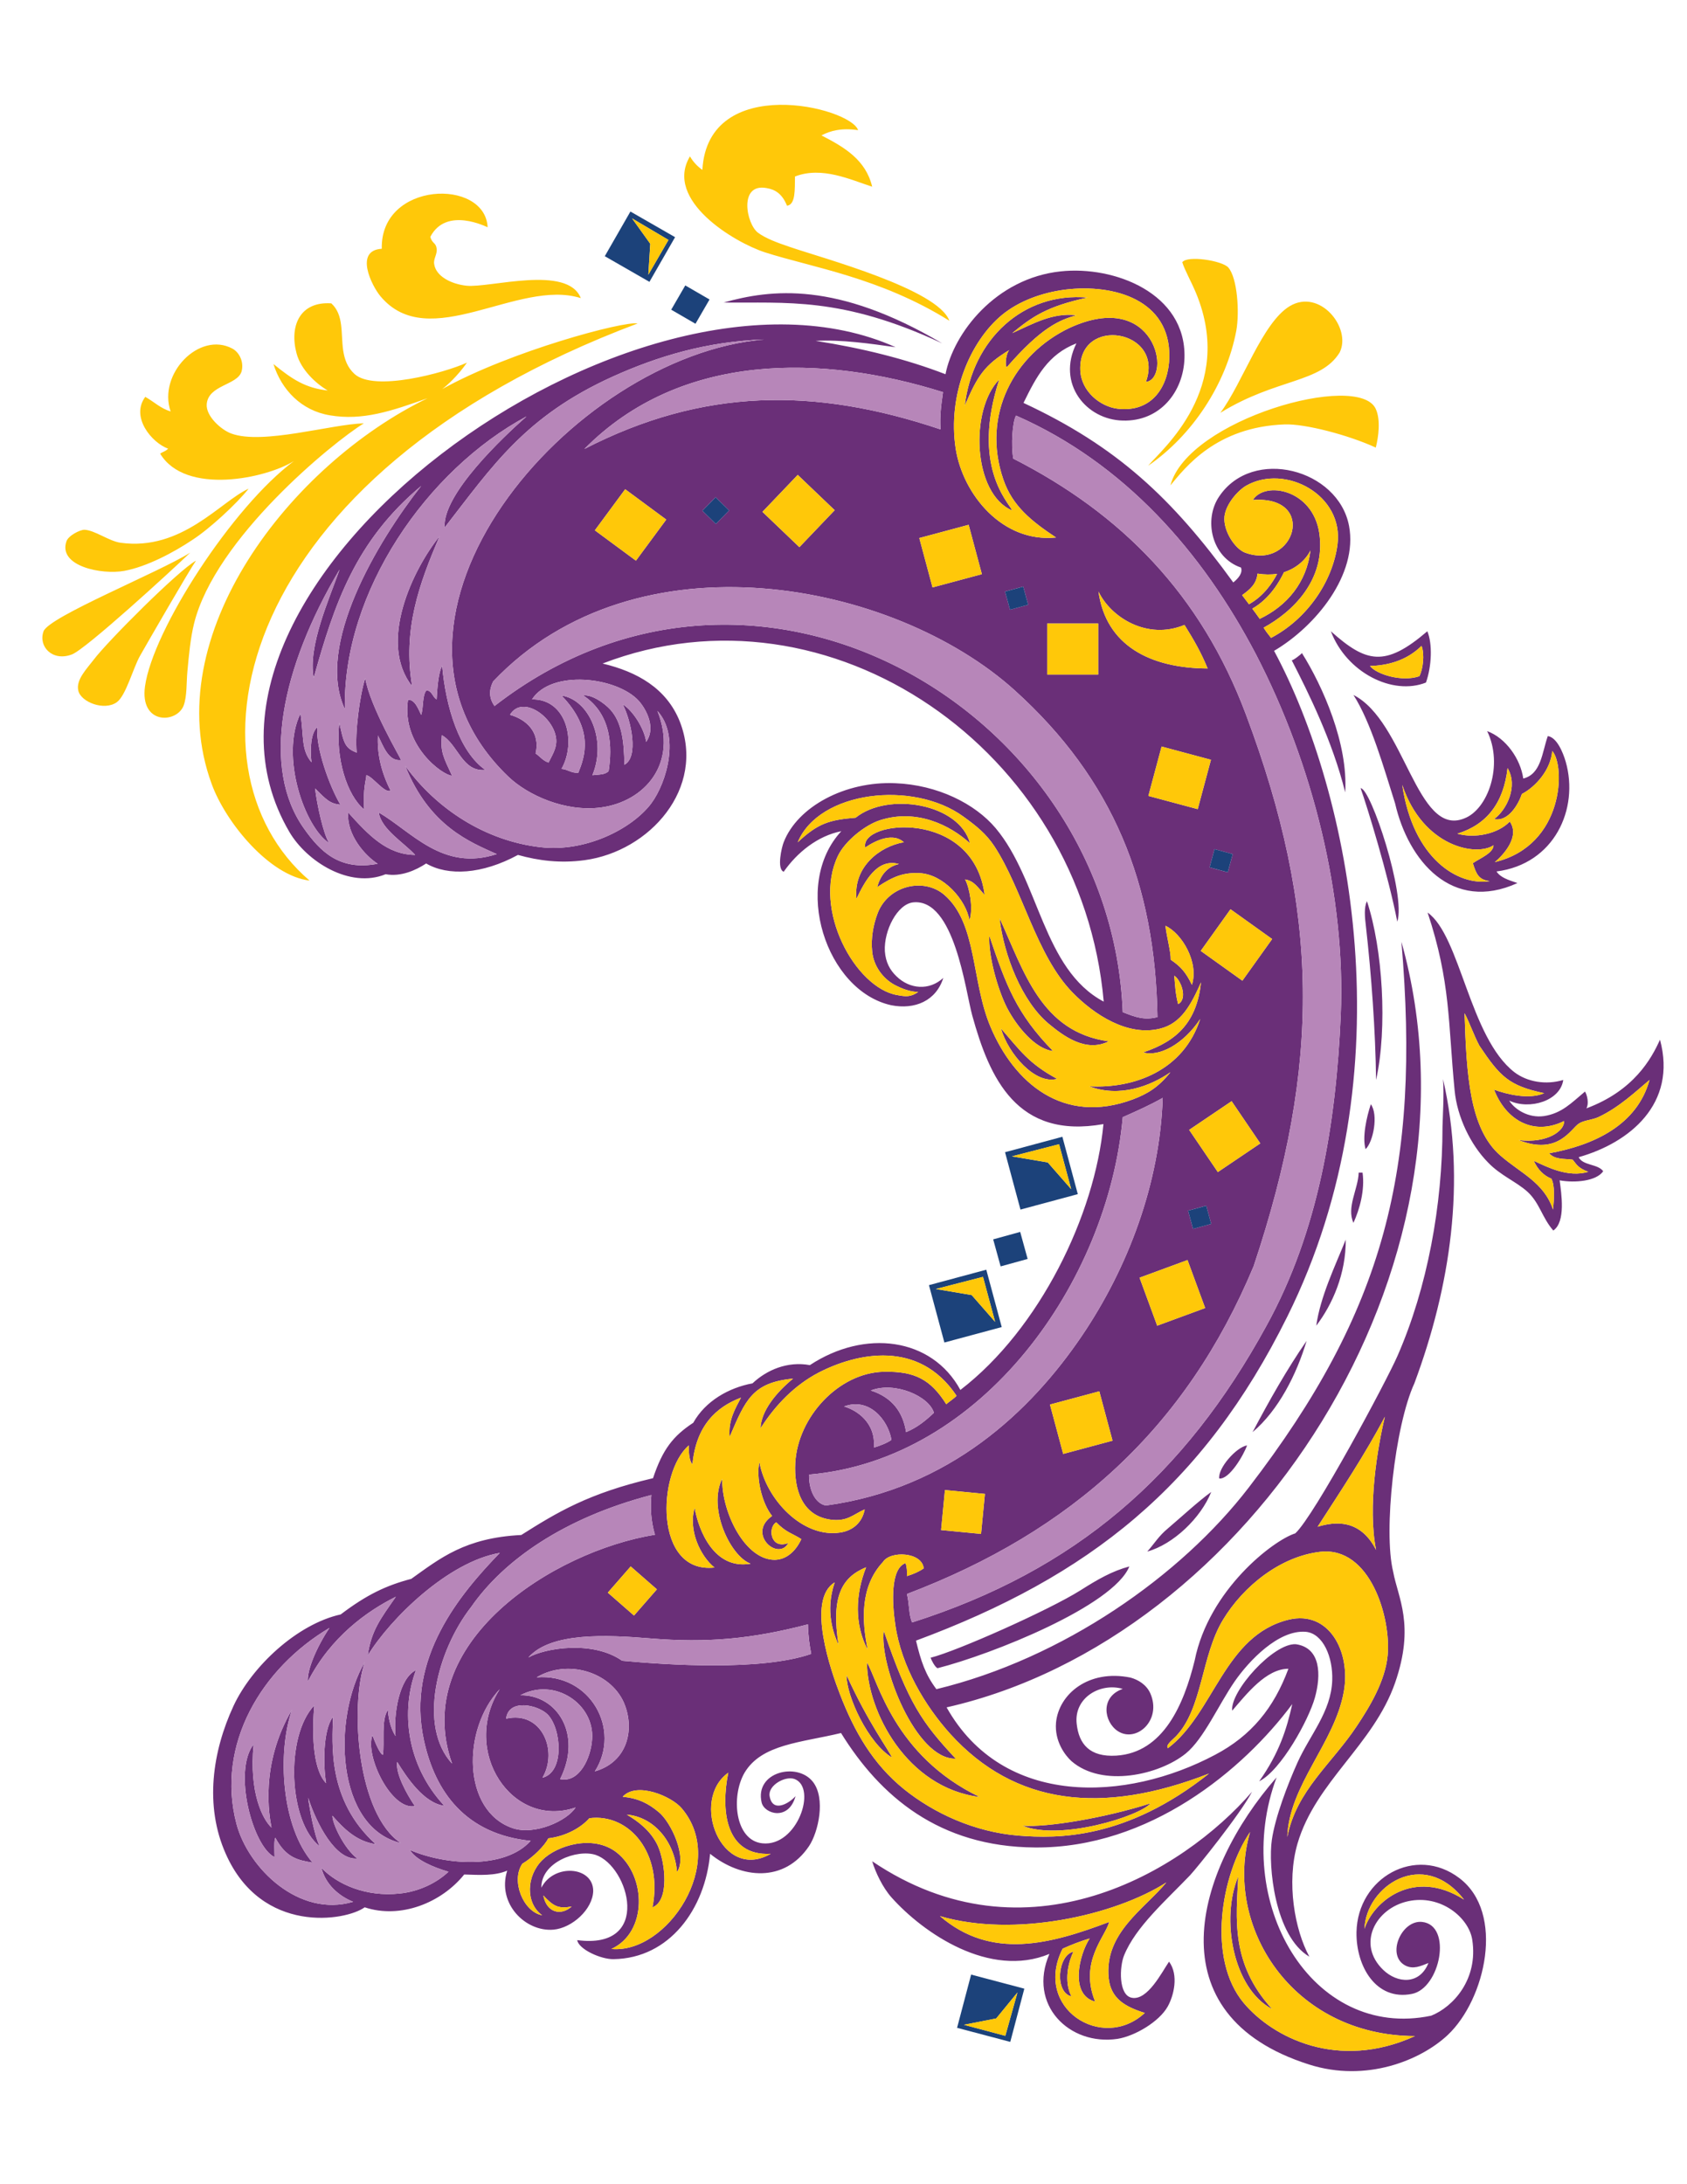<?xml version="1.0" encoding="utf-8"?>
<!-- Generator: Adobe Illustrator 21.1.0, SVG Export Plug-In . SVG Version: 6.00 Build 0)  -->
<svg version="1.1" id="Layer_1" xmlns="http://www.w3.org/2000/svg" xmlns:xlink="http://www.w3.org/1999/xlink" x="0px" y="0px"
	 viewBox="0 0 612 792" enable-background="new 0 0 612 792" xml:space="preserve">
<g>
	<path fill="#6A2F78" d="M492.9,425.2c0.5,0,0.9,0,1.4,0c0.9,6.4-1.1,13.4-3.3,18.2C488.4,437.8,492.7,431.2,492.9,425.2z
		 M160.4,241.4c-1.4,2.5-1.8,8.5-2,12.2c-1.5-0.8-1.6-3.1-3.7-3.3c-1.6,2-1,6.2-1.9,8.9c-0.8-1.4-2.2-5.8-4.8-5.4
		c-2.4,16.5,12.5,27.3,16,27.5c-3.1-6.7-4.3-8.6-3.7-14.7c5.9,3.3,7.3,13.4,15.8,12.6C166.6,272.6,161.7,256.2,160.4,241.4z
		 M159.5,194.4c-9.7,12-22.5,38.6-10,54.4C146.1,228.4,151.9,212,159.5,194.4z M380.3,371.1c5.3,4.4,13.5,10.7,21.9,6.5
		c-24.6-3.4-30.7-25.4-39.6-44.7C364.2,346.6,370.8,363.1,380.3,371.1z M346.7,637.7c-12.2-13.1-17.1-20-26.1-46.4
		C318.9,603.8,332.2,638.1,346.7,637.7z M314.5,602.8c0.1,17.7,14.4,45.5,40.9,48.8C324.2,636.6,318.4,609.1,314.5,602.8z
		 M382,381.1c-13.3-13.6-17-23.8-23.1-41.8c-0.4,7.2,3,19.4,6.4,26.1C368.9,372.3,375.6,380.4,382,381.1z M313.9,307.3
		c4.1-2.8,10.2-5.4,14-1.9c-8.8,1.5-18.4,9-17.2,20.5c2.9-6,7.4-14.9,15.4-12.6c-4.4,1-6.7,4.2-7.9,8.4c5.8-3.9,9.6-5.4,15.4-5.1
		c8.6,0.4,16.8,9.6,18.1,17.1c1.5-4.4-0.1-12.2-1.6-14.8c3.3,0.5,4.6,2.9,7.1,5.6C353.1,293,311.7,297.4,313.9,307.3z M129.4,272.9
		c-4.2-1.6-4.7-3.3-6.3-10.9c-1.5,12.8,2.8,26.5,9,31.5c-0.5-7.7,0.8-10.9,0.8-12.4c2.2,0.3,6.6,6.7,8.8,5.6
		c-3.7-7.3-4.9-13.9-4.6-20c1.9,3.6,3.7,9.5,8.4,8.9c-0.1-0.6-11.3-19.4-13-29.7C130.5,252.2,128.7,265.6,129.4,272.9z M363.1,372.9
		c2.7,9.3,12.5,20.5,20.4,18.3C373.1,385.6,370,380.8,363.1,372.9z M417.4,653.9c-16.6,5.3-37.6,8.8-46.5,8.1
		C384.5,667.6,413.4,658.6,417.4,653.9z M123.5,291.8c-4-6.7-9-20.7-8.4-28.1c-2.3,2-2.7,7.8-2.1,12.7c-3.8-4.6-2.7-8.9-4-17.7
		c-7.5,15.6,1.6,41.3,10.4,47c-2.1-3.3-4.4-13.9-5.1-19.8C118.4,290,119.7,291.4,123.5,291.8z M468.6,239.4
		c6,11.7,14.8,29.3,19.4,47.9c1.1-17.6-8.1-38.4-15.7-50.5C472.1,237.2,469,239.6,468.6,239.4z M482.8,228.9
		c12.8,11.4,19.6,13.2,35,0c1.9,4.5,1.6,12.7-0.5,18.6C505.2,252.3,488.5,243.9,482.8,228.9z M497,241.5c2.3,3,11.6,5.9,17.9,3.7
		c1.3-2.4,2-7.9,0.8-11C510.1,239.7,503.2,241.3,497,241.5z M366.2,126.9c-1,0.7-1.8,5-1,6.3c12.7-14.6,19.1-17.1,25.3-18.9
		c-8.8-1-15.9,3.2-23.3,6.5c7.2-5.9,12.5-9.7,27.4-12.9c-23.5-2.1-41.8,15.3-44.6,39.2C354.6,136.3,357.2,132.3,366.2,126.9z
		 M493.6,285.8c2.3,6.5,10,31.4,13.3,48.4C510.1,324.6,497.3,285.8,493.6,285.8z M367.2,185.1c-1.5-3.2-14.9-16.1-4.7-47.5
		C351.7,148.6,352.9,179.1,367.2,185.1z M341.8,124.5c-38.3-22.6-62.1-19.6-79.3-14.8C284.9,110,305.2,107.4,341.8,124.5z
		 M531.1,296.8c8.7-3.2,14.4-19.4,8.4-31.7c6.8,2.5,12.1,10.1,13.1,17.2c6.5-1.6,6.8-9.4,8.9-15.4c3.3,0.5,5.5,5.9,6.5,9.3
		c4.9,17.1-4.1,37.1-25.1,39.8c1.4,2.2,4.3,3.1,7.6,4.2c-23.7,10.8-39.6-8-44.4-28.9C502,278.4,497.4,262,491,252
		C509.7,261.5,513.9,303.6,531.1,296.8z M528.7,302.3c6.3,1.8,14.7,0.1,19-4.4c3.8,5.4-2.2,12-5.4,14.7
		c25.3-6.1,25.6-35.1,20.8-40.3c-0.5,6.8-6,13-11,15.6c-1.2,3.6-4.9,10.2-10.1,9.1c4.4-3.1,8.9-11.8,4.9-18.5
		C545.5,291.1,539.4,299,528.7,302.3z M508.7,284.6c3.9,26.9,20.4,36.7,31.7,34.9c-3.9-0.5-4.8-2.4-6.1-6.5c2.6-1.8,7.5-3.7,7.5-6.5
		C535.6,310.7,516.2,307.1,508.7,284.6z M495.9,326.8c-1.1,2.1-0.8,5.7-0.4,8.9c2,17.7,3.5,38.2,3.7,55.9
		C503.4,372.7,501.6,344,495.9,326.8z M495.4,416.7c2.8-2.7,4.7-12.5,1.9-16.3C495.8,404.9,494.1,412.4,495.4,416.7z M136.3,668.7
		c-17.8-16-15.7-36.7-15.5-46.2c-3.8,5.1-3.5,18.1-2.5,24.1c-5.3-5.5-5-20-4.3-28.2c-10.7,11.3-9.3,42.4,2,51.1
		c-2.1-4.2-3.8-14.3-4.2-17.6c3.1,9.5,9.9,22.7,17.8,22c-4.8-3.6-9.1-12.8-9-15.5C124.4,662.7,129.1,667.7,136.3,668.7z
		 M150.9,605.6c-6.1,2.9-8.2,16-7.4,23.9c-1.3-1.9-2.5-5.3-2.8-9.4c-2.5,3.4-1.1,12-1.8,16.2c-1.1-0.3-2.9-4.7-3.8-7.1
		c-2.8,7.6,7,27.4,15.4,25.7c-3-4.4-7.1-11.9-6.4-16c3.3,5.3,9.5,14.9,17.1,15.9C147.3,639.9,145.4,620.2,150.9,605.6z M523.3,408.6
		c0.1-4.1,0.6-11.8,0.2-17.3c8.5,37.1,2.6,75.4-10.4,110.3c-7.1,15.4-11.3,53.7-7.7,68.3c1.7,9.4,8,19.3,0.7,40.3
		c-7.9,22.6-28.8,35.8-35.4,58.3c-4.1,14.1-1,31.3,4.3,41c-12.6-7.4-15-33.1-13.6-42.4c1.2-8.2,5.7-20,9.3-28
		c4.5-10,12.2-18.4,12.6-29.8c0.3-8.4-3.3-17-9.6-17.6c-9.9-0.8-20.6,10.5-25.8,18c-5.8,8.4-11.2,20.8-17.7,26.1
		c-9.6,7.8-30.3,12.5-41.5,2.8c-2.2-2-6.2-7.1-5.6-14c1-10.3,11.8-19.4,27-16.3c2.9,0.8,5.8,2.6,7.2,5.7c4.3,9.8-5.1,18.1-11.8,13.7
		c-5-3.3-6.5-12.4,1.8-15.3c-8.1-2.4-17.8,3.2-16.7,12.7c0.8,7.3,4.7,12.1,14.4,11.5c17.1-1.1,24.5-18.7,28.4-34.5
		c5.1-25.6,28.5-43.6,36.5-46.1c6.9-6.3,33.2-55.4,37.1-64.4C517.8,466.9,523.3,437.1,523.3,408.6z M478,553.6
		c6.3-1.9,15.4-2.9,21.2,8.4c-3.1-15.7,0.5-37,3.2-48.3C495.2,527.4,486.2,540.9,478,553.6z M478.9,562.7
		c-14.4,1.7-27.8,12.4-35.2,24.6c-8,13.1-7.4,32.3-17.2,42.4c-1.3,1.3-3.8,3.2-2.8,4.2c16.8-12.7,20.4-40.9,43.8-46.6
		c14.6-3.5,22.6,11.6,20,26.1c-3.3,18.6-19.9,33.9-20.5,52.7c3.3-16.9,16.2-26.6,25.2-40.2c4.6-6.9,10.3-16.2,11.2-25.6
		C504.7,586.7,497.1,560.6,478.9,562.7z M388.7,723.9c-2.3-4.3-1.9-10.7,0.7-16.2C383.7,708.9,382.5,722.5,388.7,723.9z M407.8,709
		c-1.7,4.1-2.1,14.5,2.8,15.4c5.7,1.1,10.9-9.3,13.5-13.1c3.6,4.9,1.7,12.4-0.5,16.3c-3.1,5.5-11.9,10.7-18.2,11.7
		c-17.4,2.6-32.7-12.3-24.7-30.8c-21.7,9-45.8-7.6-57.3-20.5c-3.2-3.6-5.8-9.1-7-13.1c55.8,37.7,112.5,4.1,137.8-25.2
		c-4.3,8.2-20.3,28-22.5,30.3C422.8,689.3,412,698.7,407.8,709z M423.1,682.6c-18.8,12-55.2,20.1-82.1,12.2
		c18.6,16,40,10.2,61.4,2.1c-1.4,5.4-11,14.5-5.1,28.9c-9.3-2.4-5.9-16.9-2-22.9c-3.4,1-6.7,2.3-9.8,3.7
		c-10.9,21.5,14.4,37.6,29.8,23.3c-7-2.2-12.3-5.1-13.1-12.6C400.5,700.9,415.3,692.1,423.1,682.6z M270.1,642.8
		c-5,8.6-3.5,24.6,6.5,25.6c12.6,1.3,19.9-20.1,11.7-23.3c-3.4-1.3-9.8,2.3-9.1,6.2c1,6,6.8,2.9,9.4,0c-2.5,9.1-11.3,6.5-12.3,2.3
		c-2.6-11.1,12.9-14.8,18.6-7.5c4.7,6,2,18.2-1.4,23.3c-9,13.4-24.6,11.9-35.9,2.8c-1.8,20-14.7,37.9-35,38.2
		c-4.6,0.1-12.7-3.6-13.2-6.9c27.4,3.6,18.8-26.8,6.7-30.9c-6.8-2.2-19.9,2.7-19.7,11.9c4.4-8.8,18.8-7.9,18.8,1.2
		c-0.2,6.7-7.7,13.4-14.4,14c-10.1,0.9-20.6-9.4-16.8-21.4c-4.4,1.9-9.8,1.6-15.6,1.4c-8.3,10.3-23.1,16.2-36.1,11.9
		c-6.9,5-37.4,10-50.4-19.4c-7.8-17.5-4.8-37.2,2.8-53.6c6.7-14.4,23.1-29.7,38.9-33.2c9.5-7.2,16.5-10.5,25.6-12.9
		c10.4-7.4,19.5-14.9,39.9-15.9c13-8.2,24.3-15.1,47.8-20.6c3.5-10.5,7.3-15.3,14.6-20.1c4.4-7.9,12.9-12.7,21.5-14.3
		c5.1-4.8,12.6-8.1,20.8-6.6c19.9-13.1,44.2-10.1,54.6,9c28.8-22.1,48.8-63.5,51.9-96.4c-31.4,5.6-41.3-16.6-47.6-39.4
		c-2.5-9.1-6.5-42.5-21.4-41c-5.8,0.6-10.7,10.3-10.3,17.7c0.3,4.1,1.9,6.9,4.2,9.1c4.8,4.7,11.9,5.3,17,0.6
		c-2.6,8.3-10.3,11.6-18.9,9.9c-23.6-5.2-36.2-43.6-18.1-63.1c-8.6,1.7-16,7.7-20.9,14.7c-2.6-1-0.7-9,0-10.7
		c5-12.9,22.3-22.2,40.5-21.4c15.3,0.6,28.9,7.4,36.4,16.3c15.8,18.8,17.1,51.2,39.2,62.9c-8-91.2-99.4-154.3-181.8-122.6
		c12.6,3,23.2,9,28,21c9.5,24.2-10.9,47.1-34.5,50.3c-8.8,1.2-16.7,0.2-24.2-1.9c-13.1,7.1-25.4,7.7-33.3,3.1
		c-3.8,2.5-9.2,4.9-14.7,3.9c-13,5.3-28.6-4.6-34.9-15.3C53,213.1,230.4,83.6,324.9,125.9c-9.2-1.3-19.6-2.8-29-2.3
		c16.7,2.6,32.9,6.6,47.1,12.1c2.9-14.9,18.2-34.8,41.8-37.3c19.4-2.1,45.5,7.9,44.9,31.3c-0.3,12.4-8.9,23.2-22.4,22.8
		c-13.2-0.3-24.1-13.3-16.8-28c-10.3,4-14.5,12-19.2,21.6c33.9,15.8,53.9,34.5,76.1,65.1c1.9-1.5,3.5-3.5,2.8-5.4
		c-10.6-3.6-13.7-17.3-7.9-25.8c12.2-18.1,43.2-9.9,47.1,10.7c3.3,17.6-12.1,36.4-27.2,45.3c27.6,51.2,48.8,152.9,4.8,241.4
		c-30.5,61.5-71.9,94.2-134.7,117.5c1.8,7.5,3.4,12.3,7.4,17.6c45.9-11.1,88.7-41.1,113.3-73.1c49.4-64.2,62.4-115.7,55.4-197.9
		c33.2,118.4-55.1,252.7-165,277.6c20.5,36.4,65.2,34.3,97.4,17.2c13.1-6.9,21.3-16.9,26.6-31.2c-8.1,0-15.2,9.2-20.4,15.2
		c-0.8-7,15-24.6,23.1-24.1c9.1,1.3,9.2,11.2,6.9,19.4c-2.2,7.9-12.2,26.3-20.2,30.3c7.3-10.3,10-19,12-28
		c-17.7,23.8-51.8,52.3-93.3,52c-34.9-0.2-56.3-18.7-70.4-41.5C290.6,631.9,276.3,632.4,270.1,642.8z M215.8,642.3
		c12.2-3.5,14.6-15.8,10.4-25.2c-5-10.8-20.2-15.6-31.5-8.9C214.1,606.7,225.5,627.1,215.8,642.3z M181.3,612.5
		c-13.8,14.6-13.6,44.2,4.7,50.4c8,2.7,19.8-2.7,22.8-7.5C185.8,663.3,167,635,181.3,612.5z M196.8,644.6c8.1-2,6.9-17.9,1.8-23
		c-3.5-3.4-14.1-5.8-15,1.6C196.4,620.2,202.6,634.7,196.8,644.6z M214.8,630.6c0.9-12.7-13.6-22.5-26-15.9
		c13.2-0.2,22.6,14.1,14.4,30.4C210.1,646.6,214.4,637.5,214.8,630.6z M294.3,599.7c-0.6-3-1.1-6.2-1.2-10.7
		c-20.3,5.3-36.5,6.8-57.2,5.1c-15.9-1.3-36.1-2.3-44.2,6.9c6-3.4,23.3-6.3,34,1.2C241.9,603.7,276.2,606,294.3,599.7z M324.8,589.2
		c-1.2-7.9-1.8-20.5,3.7-22.4c0.5,1.3,0.6,2.9,0.5,4.7c2.3-0.7,4.4-1.6,6.1-2.8c-0.6-6-12.2-6.5-14.8-2.3
		c-8.3,8.9-7.7,21.2-5.5,31.9c-4.9-9.4-4.5-20.1-0.6-30c-9,3.7-12.7,10.8-10,28.2c-1.7-3.9-5-12.1-1.4-22.7
		c-10.5,6.3-1.1,32.8,1.9,40.5c5.2,13.5,11.9,25.3,23.3,34.5c10.7,8.6,25.4,15.5,41.5,16.8c14,1.1,38.9,1.5,69.1-22.5
		c-38.9,15.2-70.4,11.4-93.8-14.3C335.6,618.6,327,604.3,324.8,589.2z M451.7,200.4c18,6.6,26.4-20.8,2.8-19.1
		c4.4-7,21.7-3.9,24.1,12c2.5,17.1-9.9,28.7-20.2,34.3c0.7,1.1,1.1,1.7,2.7,3.7c13-6.8,22.3-20.3,24.1-33.8
		c2.4-18.1-19-29.4-33.1-21.4c-3.1,1.8-7.4,6.7-7.9,11.2C443.7,192.5,448,199,451.7,200.4z M454.3,220.7c1,1.3,1.9,2.6,2.7,3.7
		c9.9-4.7,17-13.2,18.4-24.8c-1.8,3.6-5.3,6.5-9.6,7.9C464.3,210.6,460.8,217,454.3,220.7z M463.3,208.1c-2.2,0.3-4.6,0.3-7.1-0.1
		c-0.4,3.8-2.8,5.8-5.6,7.8c0.7,0.9,1.6,2.1,2.5,3.3C458.5,216.1,461.7,211.2,463.3,208.1z M368.6,150.7c-1.3,2.2-1.9,10.7-1,15.6
		c39.3,20,68.1,49.3,84.4,92.8c26.8,71.4,27.3,126.6,2.8,200c-24.5,58.7-66,96.2-125.8,118.9c0.9,3.2,0.6,7.5,1.9,10.3
		c59.3-18.9,98.8-53.2,128.5-107.5c19-34.4,25.3-73.7,27-112.8c1.8-42.7-10-90.7-30.7-130.6C436.2,200.1,407.8,167.9,368.6,150.7z
		 M355.9,556.2l1.4-14.5l-14.5-1.4l-1.4,14.5L355.9,556.2z M385.7,527.2l17.9-4.8l-4.8-17.9l-17.9,4.8L385.7,527.2z M432.4,357.1
		c2.6-8.2-3.7-18.7-9.6-21.4c0.4,3.9,2,9.5,1.9,12.3C428.4,350.5,430.2,352.6,432.4,357.1z M426,353.8c0.3,3.6,0.4,6.5,1.4,10.3
		C431,362.2,428.4,355.3,426,353.8z M434.5,293.4l4.8-17.9l-17.9-4.8l-4.8,17.9L434.5,293.4z M438.1,242.4
		c-2.5-6.1-5.1-10.5-8.4-15.8c-13.5,5.6-26.7-2.7-31.2-12.1C401.2,234.1,417.3,242.3,438.1,242.4z M438.8,314.5l6.6,1.8l1.8-6.6
		l-6.6-1.8L438.8,314.5z M435.6,344.8l15.1,10.8l10.8-15.1l-15.1-10.8L435.6,344.8z M446.8,399.3l-15.4,10.4l10.4,15.3l15.4-10.4
		L446.8,399.3z M431,439l1.8,6.6l6.6-1.8l-1.8-6.6L431,439z M430.8,456.9l-17.4,6.4l6.4,17.4l17.4-6.4L430.8,456.9z M346.7,162.7
		c2.6,16.6,17,34.2,36.4,32.2c-8.9-5.9-15.8-11.4-19.1-21c-8.1-23.5,4-45.5,24-55c31.3-14.4,37.2,18.4,27.7,19.6
		c6.9-19-24.5-24.2-23.8-4.3c0.3,7.7,7.2,13.2,13.5,14c12.8,1.5,18.6-8.4,18.8-18.7c0.4-20.8-20.1-26.6-37.6-24.5
		c-8.7,1.1-17,4.2-23.1,9.2C351.9,123.8,343.7,143.2,346.7,162.7z M379.9,226.1v18.5h18.5v-18.5H379.9z M371.2,212.7l-6.6,1.8
		l1.8,6.6l6.6-1.8L371.2,212.7z M333.5,195.1l4.8,17.9l17.9-4.8l-4.8-17.9L333.5,195.1z M212,162.8c43-22.1,83.4-22.5,129.2-7.1
		c-0.3-5,0.2-8.5,0.9-13.5C298.5,128.5,247,127.4,212,162.8z M289.4,172.2l-12.8,13.4l13.4,12.8l12.8-13.4L289.4,172.2z
		 M259.6,180.3l-4.8,4.9l4.9,4.8l4.8-4.9L259.6,180.3z M226.8,177.4l-11,14.9l14.9,11l11-14.9L226.8,177.4z M238.5,257.8
		c7.6,19.1-4.7,32.9-20.5,35c-12.9,1.7-26.5-4.4-33.6-11.2C125,224.7,207.2,129,277.2,123.1c-20.6,0.7-38.4,6-55,13.5
		c-31.7,14.4-43.5,32.3-60.9,54.7c-0.9-12,21.2-32.8,29.7-40.3c-36.1,19.4-66.7,63.5-65.9,106.1c-10.8-22.9,11.8-60.7,27.7-80.9
		c-23.9,20-31.5,42.8-39,69.6c-2.2-11.4,5.7-28.7,9.4-39.3c-21.2,35.6-28.7,72-12.8,94.1c5.7,8,12.7,15.3,26.6,12.6
		c-4.5-2.9-11.3-10.4-10.7-18.6c7.3,8.1,14,15.3,24.3,15.4c-4-4.4-12.3-9.3-13.2-15.4c12,7,23.2,21.5,42.8,15.1
		c-9.5-4.3-24.4-10-33.2-32c11.4,15.7,29.1,27.2,49.1,29.5c16.3,1.9,33.1-6.6,40.1-15.8C242.1,283.5,246.6,266.6,238.5,257.8z
		 M194.3,273.2c1.6,1.1,2.7,2.7,4.7,3.3c1.3-2.6,2.7-4.8,2.8-7.5c0.2-8.4-12.2-17.5-16.8-9.8C190.8,260.8,196.1,265.4,194.3,273.2z
		 M193,253.6c12.6-0.2,16.2,15.5,10.7,25.2c2.4,0.2,3.5,1.6,6.1,1.4c2.3-5.7,5.9-15.6-6.1-28c10,1.5,16.5,16.1,11.2,28.9
		c2.5-0.3,4.5-0.1,5.9-1.5c1.3-8.5,1.2-20.6-9.2-27.4c3-0.5,7.6,2.7,9.8,5.1c4.2,4.6,5,11.6,5.1,20c5.3-2.7,2.5-16-0.6-21.9
		c3.7,2.2,7.9,8.9,8.5,13.6c3.5-4.8,0.4-11.4-2.7-14.9C223.7,245.4,200,242.7,193,253.6z M407.3,367c4.7,1.9,8,3,12.6,1.8
		c-0.8-48.3-16.1-86.2-51.7-118.4c-43.9-39.7-137.4-58-189.3-3.3c-1.4,2.8-1.7,5.8,0.5,8.9C274.8,181.9,403.1,258,407.3,367z
		 M411.1,398.6c5.2-2,9.1-4.3,13.5-9.8c-7.2,5-18.4,9.3-29.5,5.1c16.5,0.9,34.3-5.8,40.3-24.4c-6.2,9.3-15,13.8-20.7,12.1
		c12.7-4.2,19.5-11.4,21-25.4c-3.6,8-7.1,14.9-14.9,16.8c-11.7,2.9-23.9-5.1-31.7-13.1c-13.2-13.5-18.1-37.4-28.4-53.1
		c-3-4.5-6.5-7.3-11.2-10.7c-18.3-13.3-52.4-9.3-60.1,9.3c7.3-6.8,11.3-8.1,21-8.9c11.8-9.5,37.7-5.1,41.5,9.3
		c-7.3-6.7-19.5-12.6-32.6-8.4c-5.4,1.7-12.7,7.5-15.3,12.9c-9.4,19.5,6.4,47.9,21.4,50.5c3.2,0.6,4.9,0.8,7.7-1.1
		c-3.1-0.1-5.9-1.2-8.6-2.6c-4.2-2.3-7.6-6.8-8.1-12.1c-0.5-4.8,0.4-9.7,2-13.9c3.9-10.1,16.8-13,24.2-6.6c12,10.4,9.7,31.4,16.8,48
		C367.8,392.3,385.5,408.2,411.1,398.6z M293.5,534.7c-0.1,5.7,2.3,10.5,6.1,11.2c44.9-6.1,74.4-34.3,92.8-61.4
		c16.9-24.9,28.4-55.6,29.4-86.4c-4.8,2.7-9.3,4.7-14.5,7C402,464.8,356.4,529.3,293.5,534.7z M306.2,510
		c4.6,1.3,11.6,5.9,10.8,14.9c2.1-0.6,4.9-1.7,6.4-2.8C322.1,514.7,315.2,506.6,306.2,510z M328.7,519.3c4.1-1.7,7.1-4.2,10.1-7
		c-1.7-6-14.2-11.5-22.9-8.1C323.7,506.7,327.6,512.1,328.7,519.3z M259.2,568.4c-5.1-4.1-9.6-13.5-7.2-21.6c1.4,8,7,22.5,20.3,20.2
		c-7.4-2.7-15.6-20.2-10.3-30.8c-0.2,12.4,8.4,29.5,19.1,29.4c4.3-0.1,7.6-3.2,9.6-7.5c-3.2-2.1-5.4-2.3-9.1-6.1
		c-3.2,1.9-2.1,10,4.4,7.5c-3.7,6.8-15.2-3.4-5.9-9.8c-3.8-4.7-5.9-14.2-4.6-19.5c2.4,13.5,15.7,27.6,29.3,25.5
		c4.6-0.7,8-3.6,8.9-8.4c-4.3,1.9-6.4,4.6-12.6,3.7c-10.1-1.5-13.1-10.9-12.6-20.5c0.9-16.7,15.8-32.8,32.2-33.1
		c11.2-0.2,16.9,2.8,22.6,11.8c0.5-0.6,3-2.2,3.7-3.1c-13.7-20.5-36.2-15.5-50-8.4c-8.6,4.5-15.6,11.6-21.1,20.2
		c0.2-6.3,5.7-13,11.8-18c-14.8,1.4-17.3,7.8-23,21.1c-0.6-6.1,2.2-10.5,4.1-14.2c-9,3.4-16.3,10.2-17.6,24.2
		c-1-1.1-1.4-3.5-1.3-6.9C238.4,533.9,237.2,570.8,259.2,568.4z M238.3,576.3l-9.5-8.3l-8.3,9.5l9.5,8.3L238.3,576.3z M171,582.6
		c-12.6,16.1-19.4,43.4-7,56.9c-15.4-43.8,36.6-77,73.6-83c-1.5-5.1-1.7-9.7-1.3-14.4C204.5,550.4,182.7,565.8,171,582.6z
		 M192.5,667.5c-23.5-2.4-34.6-17.6-38.7-36.4c-6.6-29.9,13.3-53.3,27.5-68c-18.7,3.2-39.7,23.8-47.9,37.2
		c1.3-9.2,4.8-13.5,10.2-21.3c-10.3,5.1-23.6,14.5-31.9,30.7c-0.4-3.9,3-12.2,7.8-19.4c-24.6,14.6-41.3,42.3-33.7,71.1
		c4.3,16.1,22.7,34,42.3,28.2c-5.2-2.1-10-6.3-11.5-12.3c5.8,6,16.1,10.6,28.4,9.3c7-0.7,13.5-3.9,17.7-7.9
		c-5.5-1.6-11.9-4.3-14-7.9C161.6,676.4,183.2,677.9,192.5,667.5z M197.1,687.3c1.2,6.3,6.4,7.5,10.3,4
		C202.4,692.3,200.6,691,197.1,687.3z M247.3,655.7c-3.6-4.3-16.3-9.8-21.4-4.2c5.8,0.6,9.4,2.5,13.1,5.6
		c4.4,3.6,10.4,16.3,6.6,21.7c-0.9-11.2-8.5-20-18.2-20.8c3.9,2.3,8.6,5.7,11.2,11.2c2.8,6.2,4.3,20.1-1.9,22.4
		c3.9-19.5-8.4-34.2-22.9-32.3c-2.9,3.3-8.3,6.5-14.9,7.3c-1.3,2.7-5.7,7-9.4,9.2c-4.2,6,0.2,17.4,7.2,18.7c-6.1-4.4-5.8-14.2,0-20
		c5.4-5.4,18.5-9.4,27-2.8c10.9,8.6,11.2,29-1.9,35C242,708.6,264.1,675.4,247.3,655.7z M264.2,642.8c-14,9.9-2.5,39.7,15.4,29.4
		C262.9,673.1,261.5,656,264.2,642.8z M416.2,562.6c9.4-2.6,19.4-12.1,23.2-21.6c-4.5,3.2-11.1,9.3-15.7,13.2
		C420.3,557,418.8,559.7,416.2,562.6z M340.1,604.9c19.7-5,63.8-22.6,69.6-36.9c-6.3,1.7-11.5,4.7-17.8,8.7
		c-11.3,7.1-44.7,22-54.3,24.4C337.9,602,339.1,604.4,340.1,604.9z M477.5,480.7c5.9-7.7,10.8-18.9,10.7-31.2
		C484.3,459.2,479,470.1,477.5,480.7z M474,486.2c-7.2,10.4-13.5,21.6-19.6,33.1C463.8,511.4,470.4,498.3,474,486.2z M442.3,536.1
		c3.6,0.5,8.9-8.5,10.1-12C448.4,524.8,441.8,532.4,442.3,536.1z M525.2,737.9c-9.8,9.2-29.6,17.3-50.3,10.7
		c-56.5-17.9-41.5-70.2-11.8-104.1c-16.7,44.9,12.7,95.5,56.1,86.4c8-3.2,17.1-13.2,14.9-27.5c-1.2-8-11.4-16.6-23.3-14
		s-18.7,15.6-9,24.9c5.1,4.9,13.2,5.5,16.4-2.5c-2.8,1.1-5.5,2.4-8.4,0.9c-7-3.7-1.4-16.6,6.1-15.8c11.1,1.2,6.6,24.1-3.7,26.1
		c-13,2.6-20.3-10-20.1-22.4c0.4-19.8,21.5-31.6,37.3-19.6C546.1,693.6,538.9,725,525.2,737.9z M531.1,688.8
		c-14.8-19-35.6-4.8-36.1,10.6C498.1,689.7,512.7,677.1,531.1,688.8z M513.3,738.3c-44.7-0.2-69.7-40.1-59.8-74
		c-10.6,15.6-15.7,46-2.3,62C461.7,738.8,485.4,751,513.3,738.3z M449.2,680.4c-6.4,15.2-2,40.6,12.3,48.1
		C446.3,711.9,448.5,695.5,449.2,680.4z M105.9,620c-11.7,19.9-8.2,38.6-7.4,42.7c-3.2-3-8.2-12.6-6.5-30.2
		c-7.6,9.8-0.3,37.1,7.6,40.9c0-1.8-0.3-6.3,0.3-7c3.9,7.3,8.2,8.1,13.5,9C102.1,662.4,100.5,635.7,105.9,620z M323.6,637.3
		c-1.4-3.1-8.5-12.4-16.5-29.9C307,614.9,314.9,632.1,323.6,637.3z M132.3,602.7c-11.9,20.6-10.4,60,13.1,65.6
		C129.6,657.8,126.9,619.1,132.3,602.7z M572.7,419.6c1.5,3.1,7,2.4,8.9,5.1c-2.5,3.6-10.2,4.3-15.8,3.3c0.6,4.7,2.3,15-2.3,18.2
		c-4.1-4.7-4.9-9.9-9.3-14c-4.2-3.8-9.8-5.9-14.4-10.7c-6.3-6.4-11.2-16.5-12.1-26.1c-2.4-24.6-1.4-39.2-9.8-64.5
		c11.9,8.4,15.2,45.3,31.5,57.9c4.6,3.5,11.4,4.7,17.7,2.8c-1,7.5-12.1,11-19.6,7.5c2,3.2,7,6.4,12.6,5.6c6.5-1,10-4.8,14.9-8.9
		c0.8,1.3,1.5,4.4,0.5,6.1c17.2-6.4,23.6-18,26.7-24.9C608.5,400.3,591.1,414.4,572.7,419.6z M598.4,391.6
		c-4.8,4-10.9,9.9-18.6,13.5c-2.2,1-5.2,1.1-7,2.3c-2.9,1.8-7.5,11.7-21.9,6c10.6,1.3,16.8-3.5,16.5-6.9c-10.9,5.4-21-0.1-25.4-11.4
		c4.6,1.7,12.7,3.7,18.2,1.3c-12.8-2.7-16-6-23.5-17.2c-2-3.7-3.4-8-5.4-11.8c0.7,22.3,1.8,41.9,13,51.6c7.3,6.4,15.8,9.7,19.1,19.6
		c0.4-3.9,0.7-8.7-0.6-11.2c-2.7-1.1-4.9-3.2-6.4-6.5c4.9,2.3,12.5,6.2,19.8,4c-4-1.4-4.5-3.1-5.7-4.4c-2.8-0.4-6.4,0.1-8.5-2.3
		C578.4,415.2,593.9,407.9,598.4,391.6z"/>
	<path fill="#B786B9" d="M323.4,522.1c-1.5,1.1-4.3,2.2-6.4,2.8c0.8-9-6.2-13.6-10.8-14.9C315.2,506.6,322.1,514.7,323.4,522.1z
		 M299.6,545.9c44.9-6.1,74.4-34.3,92.8-61.4c16.9-24.9,28.4-55.6,29.4-86.4c-4.8,2.7-9.3,4.7-14.5,7
		c-5.3,59.7-50.9,124.2-113.8,129.6C293.4,540.4,295.8,545.2,299.6,545.9z M328.7,519.3c4.1-1.7,7.1-4.2,10.1-7
		c-1.7-6-14.2-11.5-22.9-8.1C323.7,506.7,327.6,512.1,328.7,519.3z M171,582.6c-12.6,16.1-19.4,43.4-7,56.9
		c-15.4-43.8,36.6-77,73.6-83c-1.5-5.1-1.7-9.7-1.3-14.4C204.5,550.4,182.7,565.8,171,582.6z M148.7,670.8c2.1,3.6,8.5,6.3,14,7.9
		c-4.2,4-10.7,7.2-17.7,7.9c-12.3,1.3-22.6-3.3-28.4-9.3c1.5,6,6.3,10.2,11.5,12.3c-19.6,5.8-38-12.1-42.3-28.2
		c-7.6-28.8,9.1-56.5,33.7-71.1c-4.8,7.2-8.2,15.5-7.8,19.4c8.3-16.2,21.6-25.6,31.9-30.7c-5.4,7.8-8.9,12.1-10.2,21.3
		c8.2-13.4,29.2-34,47.9-37.2c-14.2,14.7-34.1,38.1-27.5,68c4.1,18.8,15.2,34,38.7,36.4C183.2,677.9,161.6,676.4,148.7,670.8z
		 M113.4,675.4c-11.3-13-12.9-39.7-7.5-55.4c-11.7,19.9-8.2,38.6-7.4,42.7c-3.2-3-8.2-12.6-6.5-30.2c-7.6,9.8-0.3,37.1,7.6,40.9
		c0-1.8-0.3-6.3,0.3-7C103.8,673.7,108.1,674.5,113.4,675.4z M120.6,658.4c3.8,4.3,8.5,9.3,15.7,10.3c-17.8-16-15.7-36.7-15.5-46.2
		c-3.8,5.1-3.5,18.1-2.5,24.1c-5.3-5.5-5-20-4.3-28.2c-10.7,11.3-9.3,42.4,2,51.1c-2.1-4.2-3.8-14.3-4.2-17.6
		c3.1,9.5,9.9,22.7,17.8,22C124.8,670.3,120.5,661.1,120.6,658.4z M145.4,668.3c-15.8-10.5-18.5-49.2-13.1-65.6
		C120.4,623.3,121.9,662.7,145.4,668.3z M161.2,654.8c-13.9-14.9-15.8-34.6-10.3-49.2c-6.1,2.9-8.2,16-7.4,23.9
		c-1.3-1.9-2.5-5.3-2.8-9.4c-2.5,3.4-1.1,12-1.8,16.2c-1.1-0.3-2.9-4.7-3.8-7.1c-2.8,7.6,7,27.4,15.4,25.7c-3-4.4-7.1-11.9-6.4-16
		C147.4,644.2,153.6,653.8,161.2,654.8z M199,276.5c1.3-2.6,2.7-4.8,2.8-7.5c0.2-8.4-12.2-17.5-16.8-9.8c5.8,1.6,11.1,6.2,9.3,14
		C195.9,274.3,197,275.9,199,276.5z M419.9,368.8c-0.8-48.3-16.1-86.2-51.7-118.4c-43.9-39.7-137.4-58-189.3-3.3
		c-1.4,2.8-1.7,5.8,0.5,8.9c95.4-74.1,223.7,2,227.9,111C412,368.9,415.3,370,419.9,368.8z M341.2,155.7c-0.3-5,0.2-8.5,0.9-13.5
		c-43.6-13.7-95.1-14.8-130.1,20.6C255,140.7,295.4,140.3,341.2,155.7z M238.5,257.8c8.1,8.8,3.6,25.7-2.3,33.6
		c-7,9.2-23.8,17.7-40.1,15.8c-20-2.3-37.7-13.8-49.1-29.5c8.8,22,23.7,27.7,33.2,32c-19.6,6.4-30.8-8.1-42.8-15.1
		c0.9,6.1,9.2,11,13.2,15.4c-10.3-0.1-17-7.3-24.3-15.4c-0.6,8.2,6.2,15.7,10.7,18.6c-13.9,2.7-20.9-4.6-26.6-12.6
		c-15.9-22.1-8.4-58.5,12.8-94.1c-3.7,10.6-11.6,27.9-9.4,39.3c7.5-26.8,15.1-49.6,39-69.6c-15.9,20.2-38.5,58-27.7,80.9
		c-0.8-42.6,29.8-86.7,65.9-106.1c-8.5,7.5-30.6,28.3-29.7,40.3c17.4-22.4,29.2-40.3,60.9-54.7c16.6-7.5,34.4-12.8,55-13.5
		c-70,5.9-152.2,101.6-92.8,158.5c7.1,6.8,20.7,12.9,33.6,11.2C233.8,290.7,246.1,276.9,238.5,257.8z M114.3,285.9
		c4.1,4.1,5.4,5.5,9.2,5.9c-4-6.7-9-20.7-8.4-28.1c-2.3,2-2.7,7.8-2.1,12.7c-3.8-4.6-2.7-8.9-4-17.7c-7.5,15.6,1.6,41.3,10.4,47
		C117.3,302.4,115,291.8,114.3,285.9z M145.5,275.6c-0.1-0.6-11.3-19.4-13-29.7c-2,6.3-3.8,19.7-3.1,27c-4.2-1.6-4.7-3.3-6.3-10.9
		c-1.5,12.8,2.8,26.5,9,31.5c-0.5-7.7,0.8-10.9,0.8-12.4c2.2,0.3,6.6,6.7,8.8,5.6c-3.7-7.3-4.9-13.9-4.6-20
		C139,270.3,140.8,276.2,145.5,275.6z M149.5,248.8c-3.4-20.4,2.4-36.8,10-54.4C149.8,206.4,137,233,149.5,248.8z M176.1,279.2
		c-9.5-6.6-14.4-23-15.7-37.8c-1.4,2.5-1.8,8.5-2,12.2c-1.5-0.8-1.6-3.1-3.7-3.3c-1.6,2-1,6.2-1.9,8.9c-0.8-1.4-2.2-5.8-4.8-5.4
		c-2.4,16.5,12.5,27.3,16,27.5c-3.1-6.7-4.3-8.6-3.7-14.7C166.2,269.9,167.6,280,176.1,279.2z M193,253.6
		c12.6-0.2,16.2,15.5,10.7,25.2c2.4,0.2,3.5,1.6,6.1,1.4c2.3-5.7,5.9-15.6-6.1-28c10,1.5,16.5,16.1,11.2,28.9
		c2.5-0.3,4.5-0.1,5.9-1.5c1.3-8.5,1.2-20.6-9.2-27.4c3-0.5,7.6,2.7,9.8,5.1c4.2,4.6,5,11.6,5.1,20c5.3-2.7,2.5-16-0.6-21.9
		c3.7,2.2,7.9,8.9,8.5,13.6c3.5-4.8,0.4-11.4-2.7-14.9C223.7,245.4,200,242.7,193,253.6z M367.6,166.3c39.3,20,68.1,49.3,84.4,92.8
		c26.8,71.4,27.3,126.6,2.8,200c-24.5,58.7-66,96.2-125.8,118.9c0.9,3.2,0.6,7.5,1.9,10.3c59.3-18.9,98.8-53.2,128.5-107.5
		c19-34.4,25.3-73.7,27-112.8c1.8-42.7-10-90.7-30.7-130.6c-19.5-37.3-47.9-69.5-87.1-86.7C367.3,152.9,366.7,161.4,367.6,166.3z
		 M186,662.9c8,2.7,19.8-2.7,22.8-7.5c-23,7.9-41.8-20.4-27.5-42.9C167.5,627.1,167.7,656.7,186,662.9z M226.2,617.1
		c-5-10.8-20.2-15.6-31.5-8.9c19.4-1.5,30.8,18.9,21.1,34.1C228,638.8,230.4,626.5,226.2,617.1z M198.6,621.6
		c-3.5-3.4-14.1-5.8-15,1.6c12.8-3,19,11.5,13.2,21.4C204.9,642.6,203.7,626.7,198.6,621.6z M235.9,594.1
		c-15.9-1.3-36.1-2.3-44.2,6.9c6-3.4,23.3-6.3,34,1.2c16.2,1.5,50.5,3.8,68.6-2.5c-0.6-3-1.1-6.2-1.2-10.7
		C272.8,594.3,256.6,595.8,235.9,594.1z M214.8,630.6c0.9-12.7-13.6-22.5-26-15.9c13.2-0.2,22.6,14.1,14.4,30.4
		C210.1,646.6,214.4,637.5,214.8,630.6z"/>
	<path fill="#1C427A" d="M248.6,103.5l8.8,5.1l-5.1,8.8l-8.8-5.1L248.6,103.5z M352.3,716l19.3,5.1l-5.1,19.3l-19.3-5.1L352.3,716z
		 M361.4,731.9l-11.7,2.3l15,4l4.4-15.7L361.4,731.9z M370.2,438.6l-5.6-20.8l20.8-5.6L391,433L370.2,438.6z M367.1,419.3l13,2.2
		l8.5,9.7l-4.4-16.3L367.1,419.3z M363,459.2l9.8-2.7l-2.7-9.8l-9.8,2.7L363,459.2z M235.6,102.2l-16.2-9.3l9.3-16.2l16.2,9.3
		L235.6,102.2z M235.9,88.4l-0.7,11.2l7.3-12.6l-13.2-7.8L235.9,88.4z M357.8,460.4l5.6,20.8l-20.8,5.6L337,466L357.8,460.4z
		 M361,479.3l-4.4-16.3l-17.1,4.4l13,2.2L361,479.3z M447.2,309.7l-6.6-1.8l-1.8,6.6l6.6,1.8L447.2,309.7z M259.7,190l4.8-4.9
		l-4.9-4.8l-4.8,4.9L259.7,190z M366.4,221.1l6.6-1.8l-1.8-6.6l-6.6,1.8L366.4,221.1z M432.8,445.6l6.6-1.8l-1.8-6.6L431,439
		L432.8,445.6z"/>
	<path fill="#FFC809" d="M138,107.4c-3.1-3.7-9.6-16.6,0.5-17.2c-0.6-24.5,37.5-25.7,38.4-7.8c-0.2,0-15-7.7-20.8,3.5
		c0.7,2.5,2,2,2.3,4.2c0.3,2.1-1.2,3.7-0.9,5.6c0.6,4.5,6.2,7.3,11.7,7.9c8.4,0.9,36.7-7.7,41.5,4.5
		C187.9,100.9,155.6,128.5,138,107.4z M45.1,207c8.1-1.5,17.8-6.6,24.8-11.3c6.3-4.1,15.9-13,20.3-18.5
		C80,181.8,66,199.9,43.7,196.8c-4.2-0.6-9.4-4.6-13.1-4.7c-1.6,0-5.8,2.1-6.5,4.2C21,205.3,36.9,208.5,45.1,207z M34,239.2
		c-2.6,3.4-6.5,7.3-5.6,11.2c0.9,4.2,9.5,7.5,14,4.2c3.3-2.4,5.9-12.4,8.4-16.8c2.6-4.6,17.9-31.1,20.3-34.5
		C64.7,206.8,38.8,232.8,34,239.2z M277.5,91.5c17.1,5.5,41.7,9.1,66.9,24.8c-4.2-11.5-46.1-22.7-57.7-26.7c-4.8-1.6-9-3.2-11.7-5.2
		c-4.3-3.2-7.1-18.1,3.1-16.2c3.1,0.5,5.7,2.1,7.4,6.4c3.2-0.4,2.8-6.1,2.9-10.6c9.8-3.8,20.2,1.2,28,3.7
		c-2.3-9.7-10-14.3-18.4-18.6c3.2-1.7,7.4-2.8,13.3-1.9c-2.8-8.4-54.5-20.9-56.5,14.4c-1.7-1.2-3.3-2.8-4.5-4.9
		C240.8,72.6,266.4,87.9,277.5,91.5z M132,153.5c-11.8,0.3-36.7,7.9-48.1,3.7c-3.6-1.3-9.3-6.3-8.9-10.7c0.6-6.9,11-6.8,12.6-11.7
		c1-3.4-0.7-7-3.3-8.4c-12-6.4-27.1,9.2-22.4,22.8c-3.8-1.2-5.7-3.3-9.2-5.3c-5.4,7.3,2.3,16.6,8.3,18.8c-1.3,1.2-1.6,0.9-2.9,1.8
		c9.2,15.2,38.4,9,48.5,2.7c-22.3,16.6-51.2,61.3-54,81.7c-1.9,13.9,11.4,13.5,14,7c1.3-3.4,1-8.6,1.4-12.6c0.5-5.5,1.1-12,2.4-17.2
		C78,195.3,120.6,160.5,132,153.5z M112.3,319.3c-48-41-28.4-146.6,119-202c-4.8-1-46.1,10-70.9,23.8c1.5-1.1,5.5-4.6,9-9.6
		c-8.4,3.8-33.7,10.6-40.8,4.1c-2.6-2.4-3.6-5.3-4.1-8.5c-0.9-6.2,0.3-12.9-4.3-17.1c-11.4-0.8-15.3,8.2-12.6,18.2
		c1.6,5.9,7,10.9,11.3,13.4c-8-0.9-12.7-3.9-19.7-9.6c2.9,9.3,10.1,16.9,20.5,18.6c11.8,2,22.2-1.5,35.4-6.2
		c-49.6,24-98.1,86.1-78.3,139.9C81.9,298.3,97.8,317.6,112.3,319.3z M15.8,228.9c-2,5.5,3.2,11.1,10.3,8.4
		c5-1.9,35.6-29.9,42.9-36.9C57.5,207.6,17.8,223.6,15.8,228.9z M424.6,176c5.4-6.5,16.6-21.2,41.4-22.1c7.3-0.3,23.1,3.8,33.1,8.4
		c1-3.9,1.8-10.1,0-14C493,134.6,430.9,152.1,424.6,176z M486,127.8c4.4-8.9-7.2-23.3-18.1-16.8c-10,6-17.1,27.9-25.2,38.7
		C463.1,137.1,479.1,139,486,127.8z M416.5,168.9c16-11,28.3-29.5,32-49c1.2-6.7,0.4-19.1-2.9-22.9c-2.2-2.5-14.9-4.5-16.7-1.9
		c0.9,2.9,3.4,7.3,5,11.2C448.2,140.9,421.5,162.9,416.5,168.9z M220.5,577.5l9.5,8.3l8.3-9.5l-9.5-8.3L220.5,577.5z M411.1,398.6
		c-25.6,9.6-43.3-6.3-51.7-26.1c-7.1-16.6-4.8-37.6-16.8-48c-7.4-6.4-20.3-3.5-24.2,6.6c-1.6,4.2-2.5,9.1-2,13.9
		c0.5,5.3,3.9,9.8,8.1,12.1c2.7,1.4,5.5,2.5,8.6,2.6c-2.8,1.9-4.5,1.7-7.7,1.1c-15-2.6-30.8-31-21.4-50.5
		c2.6-5.4,9.9-11.2,15.3-12.9c13.1-4.2,25.3,1.7,32.6,8.4c-3.8-14.4-29.7-18.8-41.5-9.3c-9.7,0.8-13.7,2.1-21,8.9
		c7.7-18.6,41.8-22.6,60.1-9.3c4.7,3.4,8.2,6.2,11.2,10.7c10.3,15.7,15.2,39.6,28.4,53.1c7.8,8,20,16,31.7,13.1
		c7.8-1.9,11.3-8.8,14.9-16.8c-1.5,14-8.3,21.2-21,25.4c5.7,1.7,14.5-2.8,20.7-12.1c-6,18.6-23.8,25.3-40.3,24.4
		c11.1,4.2,22.3-0.1,29.5-5.1C420.2,394.3,416.3,396.6,411.1,398.6z M362.6,332.9c1.6,13.7,8.2,30.2,17.7,38.2
		c5.3,4.4,13.5,10.7,21.9,6.5C377.6,374.2,371.5,352.2,362.6,332.9z M357.2,324.5c-4.1-31.5-45.5-27.1-43.3-17.2
		c4.1-2.8,10.2-5.4,14-1.9c-8.8,1.5-18.4,9-17.2,20.5c2.9-6,7.4-14.9,15.4-12.6c-4.4,1-6.7,4.2-7.9,8.4c5.8-3.9,9.6-5.4,15.4-5.1
		c8.6,0.4,16.8,9.6,18.1,17.1c1.5-4.4-0.1-12.2-1.6-14.8C353.4,319.4,354.7,321.8,357.2,324.5z M365.3,365.4
		c3.6,6.9,10.3,15,16.7,15.7c-13.3-13.6-17-23.8-23.1-41.8C358.5,346.5,361.9,358.7,365.3,365.4z M383.5,391.2
		c-10.4-5.6-13.5-10.4-20.4-18.3C365.8,382.2,375.6,393.4,383.5,391.2z M259.2,568.4c-5.1-4.1-9.6-13.5-7.2-21.6
		c1.4,8,7,22.5,20.3,20.2c-7.4-2.7-15.6-20.2-10.3-30.8c-0.2,12.4,8.4,29.5,19.1,29.4c4.3-0.1,7.6-3.2,9.6-7.5
		c-3.2-2.1-5.4-2.3-9.1-6.1c-3.2,1.9-2.1,10,4.4,7.5c-3.7,6.8-15.2-3.4-5.9-9.8c-3.8-4.7-5.9-14.2-4.6-19.5
		c2.4,13.5,15.7,27.6,29.3,25.5c4.6-0.7,8-3.6,8.9-8.4c-4.3,1.9-6.4,4.6-12.6,3.7c-10.1-1.5-13.1-10.9-12.6-20.5
		c0.9-16.7,15.8-32.8,32.2-33.1c11.2-0.2,16.9,2.8,22.6,11.8c0.5-0.6,3-2.2,3.7-3.1c-13.7-20.5-36.2-15.5-50-8.4
		c-8.6,4.5-15.6,11.6-21.1,20.2c0.2-6.3,5.7-13,11.8-18c-14.8,1.4-17.3,7.8-23,21.1c-0.6-6.1,2.2-10.5,4.1-14.2
		c-9,3.4-16.3,10.2-17.6,24.2c-1-1.1-1.4-3.5-1.3-6.9C238.4,533.9,237.2,570.8,259.2,568.4z M230.7,203.3l11-14.9l-14.9-11l-11,14.9
		L230.7,203.3z M579.8,405.1c-2.2,1-5.2,1.1-7,2.3c-2.9,1.8-7.5,11.7-21.9,6c10.6,1.3,16.8-3.5,16.5-6.9c-10.9,5.4-21-0.1-25.4-11.4
		c4.6,1.7,12.7,3.7,18.2,1.3c-12.8-2.7-16-6-23.5-17.2c-2-3.7-3.4-8-5.4-11.8c0.7,22.3,1.8,41.9,13,51.6c7.3,6.4,15.8,9.7,19.1,19.6
		c0.4-3.9,0.7-8.7-0.6-11.2c-2.7-1.1-4.9-3.2-6.4-6.5c4.9,2.3,12.5,6.2,19.8,4c-4-1.4-4.5-3.1-5.7-4.4c-2.8-0.4-6.4,0.1-8.5-2.3
		c16.4-3,31.9-10.3,36.4-26.6C593.6,395.6,587.5,401.5,579.8,405.1z M290,198.4l12.8-13.4l-13.4-12.8l-12.8,13.4L290,198.4z
		 M379.9,244.6h18.5v-18.5h-18.5V244.6z M402.2,717.3c0.8,7.5,6.1,10.4,13.1,12.6c-15.4,14.3-40.7-1.8-29.8-23.3
		c3.1-1.4,6.4-2.7,9.8-3.7c-3.9,6-7.3,20.5,2,22.9c-5.9-14.4,3.7-23.5,5.1-28.9c-21.4,8.1-42.8,13.9-61.4-2.1
		c26.9,7.9,63.3-0.2,82.1-12.2C415.3,692.1,400.5,700.9,402.2,717.3z M389.4,707.7c-5.7,1.2-6.9,14.8-0.7,16.2
		C386.4,719.6,386.8,713.2,389.4,707.7z M338.3,213l17.9-4.8l-4.8-17.9l-17.9,4.8L338.3,213z M513.3,738.3
		c-27.9,12.7-51.6,0.5-62.1-12c-13.4-16-8.3-46.4,2.3-62C443.6,698.2,468.6,738.1,513.3,738.3z M461.5,728.5
		c-15.2-16.6-13-33-12.3-48.1C442.8,695.6,447.2,721,461.5,728.5z M495,699.4c3.1-9.7,17.7-22.3,36.1-10.6
		C516.3,669.8,495.5,684,495,699.4z M346.7,162.7c-3-19.5,5.2-38.9,16.8-48.5c6.1-5,14.4-8.1,23.1-9.2c17.5-2.1,38,3.7,37.6,24.5
		c-0.2,10.3-6,20.2-18.8,18.7c-6.3-0.8-13.2-6.3-13.5-14c-0.7-19.9,30.7-14.7,23.8,4.3c9.5-1.2,3.6-34-27.7-19.6
		c-20,9.5-32.1,31.5-24,55c3.3,9.6,10.2,15.1,19.1,21C363.7,196.9,349.3,179.3,346.7,162.7z M362.5,137.6
		c-10.8,11-9.6,41.5,4.7,47.5C365.7,181.9,352.3,169,362.5,137.6z M350,147.1c4.6-10.8,7.2-14.8,16.2-20.2c-1,0.7-1.8,5-1,6.3
		c12.7-14.6,19.1-17.1,25.3-18.9c-8.8-1-15.9,3.2-23.3,6.5c7.2-5.9,12.5-9.7,27.4-12.9C371.1,105.8,352.8,123.2,350,147.1z
		 M478.9,562.7c-14.4,1.7-27.8,12.4-35.2,24.6c-8,13.1-7.4,32.3-17.2,42.4c-1.3,1.3-3.8,3.2-2.8,4.2c16.8-12.7,20.4-40.9,43.8-46.6
		c14.6-3.5,22.6,11.6,20,26.1c-3.3,18.6-19.9,33.9-20.5,52.7c3.3-16.9,16.2-26.6,25.2-40.2c4.6-6.9,10.3-16.2,11.2-25.6
		C504.7,586.7,497.1,560.6,478.9,562.7z M264.2,642.8c-14,9.9-2.5,39.7,15.4,29.4C262.9,673.1,261.5,656,264.2,642.8z M225.9,651.5
		c5.8,0.6,9.4,2.5,13.1,5.6c4.4,3.6,10.4,16.3,6.6,21.7c-0.9-11.2-8.5-20-18.2-20.8c3.9,2.3,8.6,5.7,11.2,11.2
		c2.8,6.2,4.3,20.1-1.9,22.4c3.9-19.5-8.4-34.2-22.9-32.3c-2.9,3.3-8.3,6.5-14.9,7.3c-1.3,2.7-5.7,7-9.4,9.2
		c-4.2,6,0.2,17.4,7.2,18.7c-6.1-4.4-5.8-14.2,0-20c5.4-5.4,18.5-9.4,27-2.8c10.9,8.6,11.2,29-1.9,35c20.2,1.9,42.3-31.3,25.5-51
		C243.7,651.4,231,645.9,225.9,651.5z M207.4,691.3c-5,1-6.8-0.3-10.3-4C198.3,693.6,203.5,694.8,207.4,691.3z M499.2,562
		c-3.1-15.7,0.5-37,3.2-48.3c-7.2,13.7-16.2,27.2-24.4,39.9C484.3,551.7,493.4,550.7,499.2,562z M426,353.8
		c0.3,3.6,0.4,6.5,1.4,10.3C431,362.2,428.4,355.3,426,353.8z M454.5,181.3c4.4-7,21.7-3.9,24.1,12c2.5,17.1-9.9,28.7-20.2,34.3
		c0.7,1.1,1.1,1.7,2.7,3.7c13-6.8,22.3-20.3,24.1-33.8c2.4-18.1-19-29.4-33.1-21.4c-3.1,1.8-7.4,6.7-7.9,11.2
		c-0.5,5.2,3.8,11.7,7.5,13.1C469.7,207,478.1,179.6,454.5,181.3z M475.4,199.6c-1.8,3.6-5.3,6.5-9.6,7.9c-1.5,3.1-5,9.5-11.5,13.2
		c1,1.3,1.9,2.6,2.7,3.7C466.9,219.7,474,211.2,475.4,199.6z M324.8,589.2c2.2,15.1,10.8,29.4,20,39.6
		c23.4,25.7,54.9,29.5,93.8,14.3c-30.2,24-55.1,23.6-69.1,22.5c-16.1-1.3-30.8-8.2-41.5-16.8c-11.4-9.2-18.1-21-23.3-34.5
		c-3-7.7-12.4-34.2-1.9-40.5c-3.6,10.6-0.3,18.8,1.4,22.7c-2.7-17.4,1-24.5,10-28.2c-3.9,9.9-4.3,20.6,0.6,30
		c-2.2-10.7-2.8-23,5.5-31.9c2.6-4.2,14.2-3.7,14.8,2.3c-1.7,1.2-3.8,2.1-6.1,2.8c0.1-1.8,0-3.4-0.5-4.7
		C323,568.7,323.6,581.3,324.8,589.2z M370.9,662c13.6,5.6,42.5-3.4,46.5-8.1C400.8,659.2,379.8,662.7,370.9,662z M323.6,637.3
		c-1.4-3.1-8.5-12.4-16.5-29.9C307,614.9,314.9,632.1,323.6,637.3z M314.5,602.8c0.1,17.7,14.4,45.5,40.9,48.8
		C324.2,636.6,318.4,609.1,314.5,602.8z M320.6,591.3c-1.7,12.5,11.6,46.8,26.1,46.4C334.5,624.6,329.6,617.7,320.6,591.3z
		 M547.7,297.9c3.8,5.4-2.2,12-5.4,14.7c25.3-6.1,25.6-35.1,20.8-40.3c-0.5,6.8-6,13-11,15.6c-1.2,3.6-4.9,10.2-10.1,9.1
		c4.4-3.1,8.9-11.8,4.9-18.5c-1.4,12.6-7.5,20.5-18.2,23.8C535,304.1,543.4,302.4,547.7,297.9z M456.2,208c-0.4,3.8-2.8,5.8-5.6,7.8
		c0.7,0.9,1.6,2.1,2.5,3.3c5.4-3,8.6-7.9,10.2-11C461.1,208.4,458.7,208.4,456.2,208z M514.9,245.2c1.3-2.4,2-7.9,0.8-11
		c-5.6,5.5-12.5,7.1-18.7,7.3C499.3,244.5,508.6,247.4,514.9,245.2z M540.4,319.5c-3.9-0.5-4.8-2.4-6.1-6.5c2.6-1.8,7.5-3.7,7.5-6.5
		c-6.2,4.2-25.6,0.6-33.1-21.9C512.6,311.5,529.1,321.3,540.4,319.5z M441.8,425l15.4-10.4l-10.4-15.3l-15.4,10.4L441.8,425z
		 M439.3,275.5l-17.9-4.8l-4.8,17.9l17.9,4.8L439.3,275.5z M461.5,340.5l-15.1-10.8l-10.8,15.1l15.1,10.8L461.5,340.5z M429.7,226.6
		c-13.5,5.6-26.7-2.7-31.2-12.1c2.7,19.6,18.8,27.8,39.6,27.9C435.6,236.3,433,231.9,429.7,226.6z M413.4,463.3l6.4,17.4l17.4-6.4
		l-6.4-17.4L413.4,463.3z M342.8,540.3l-1.4,14.5l14.5,1.4l1.4-14.5L342.8,540.3z M398.8,504.5l-17.9,4.8l4.8,17.9l17.9-4.8
		L398.8,504.5z M422.8,335.7c0.4,3.9,2,9.5,1.9,12.3c3.7,2.5,5.5,4.6,7.7,9.1C435,348.9,428.7,338.4,422.8,335.7z M388.6,431.2
		l-4.4-16.3l-17.1,4.4l13,2.2L388.6,431.2z M364.7,738.2l4.4-15.7l-7.7,9.4l-11.7,2.3L364.7,738.2z M339.5,467.4l13,2.2l8.5,9.7
		l-4.4-16.3L339.5,467.4z M242.5,87l-13.2-7.8l6.6,9.2l-0.7,11.2L242.5,87z"/>
</g>
</svg>
